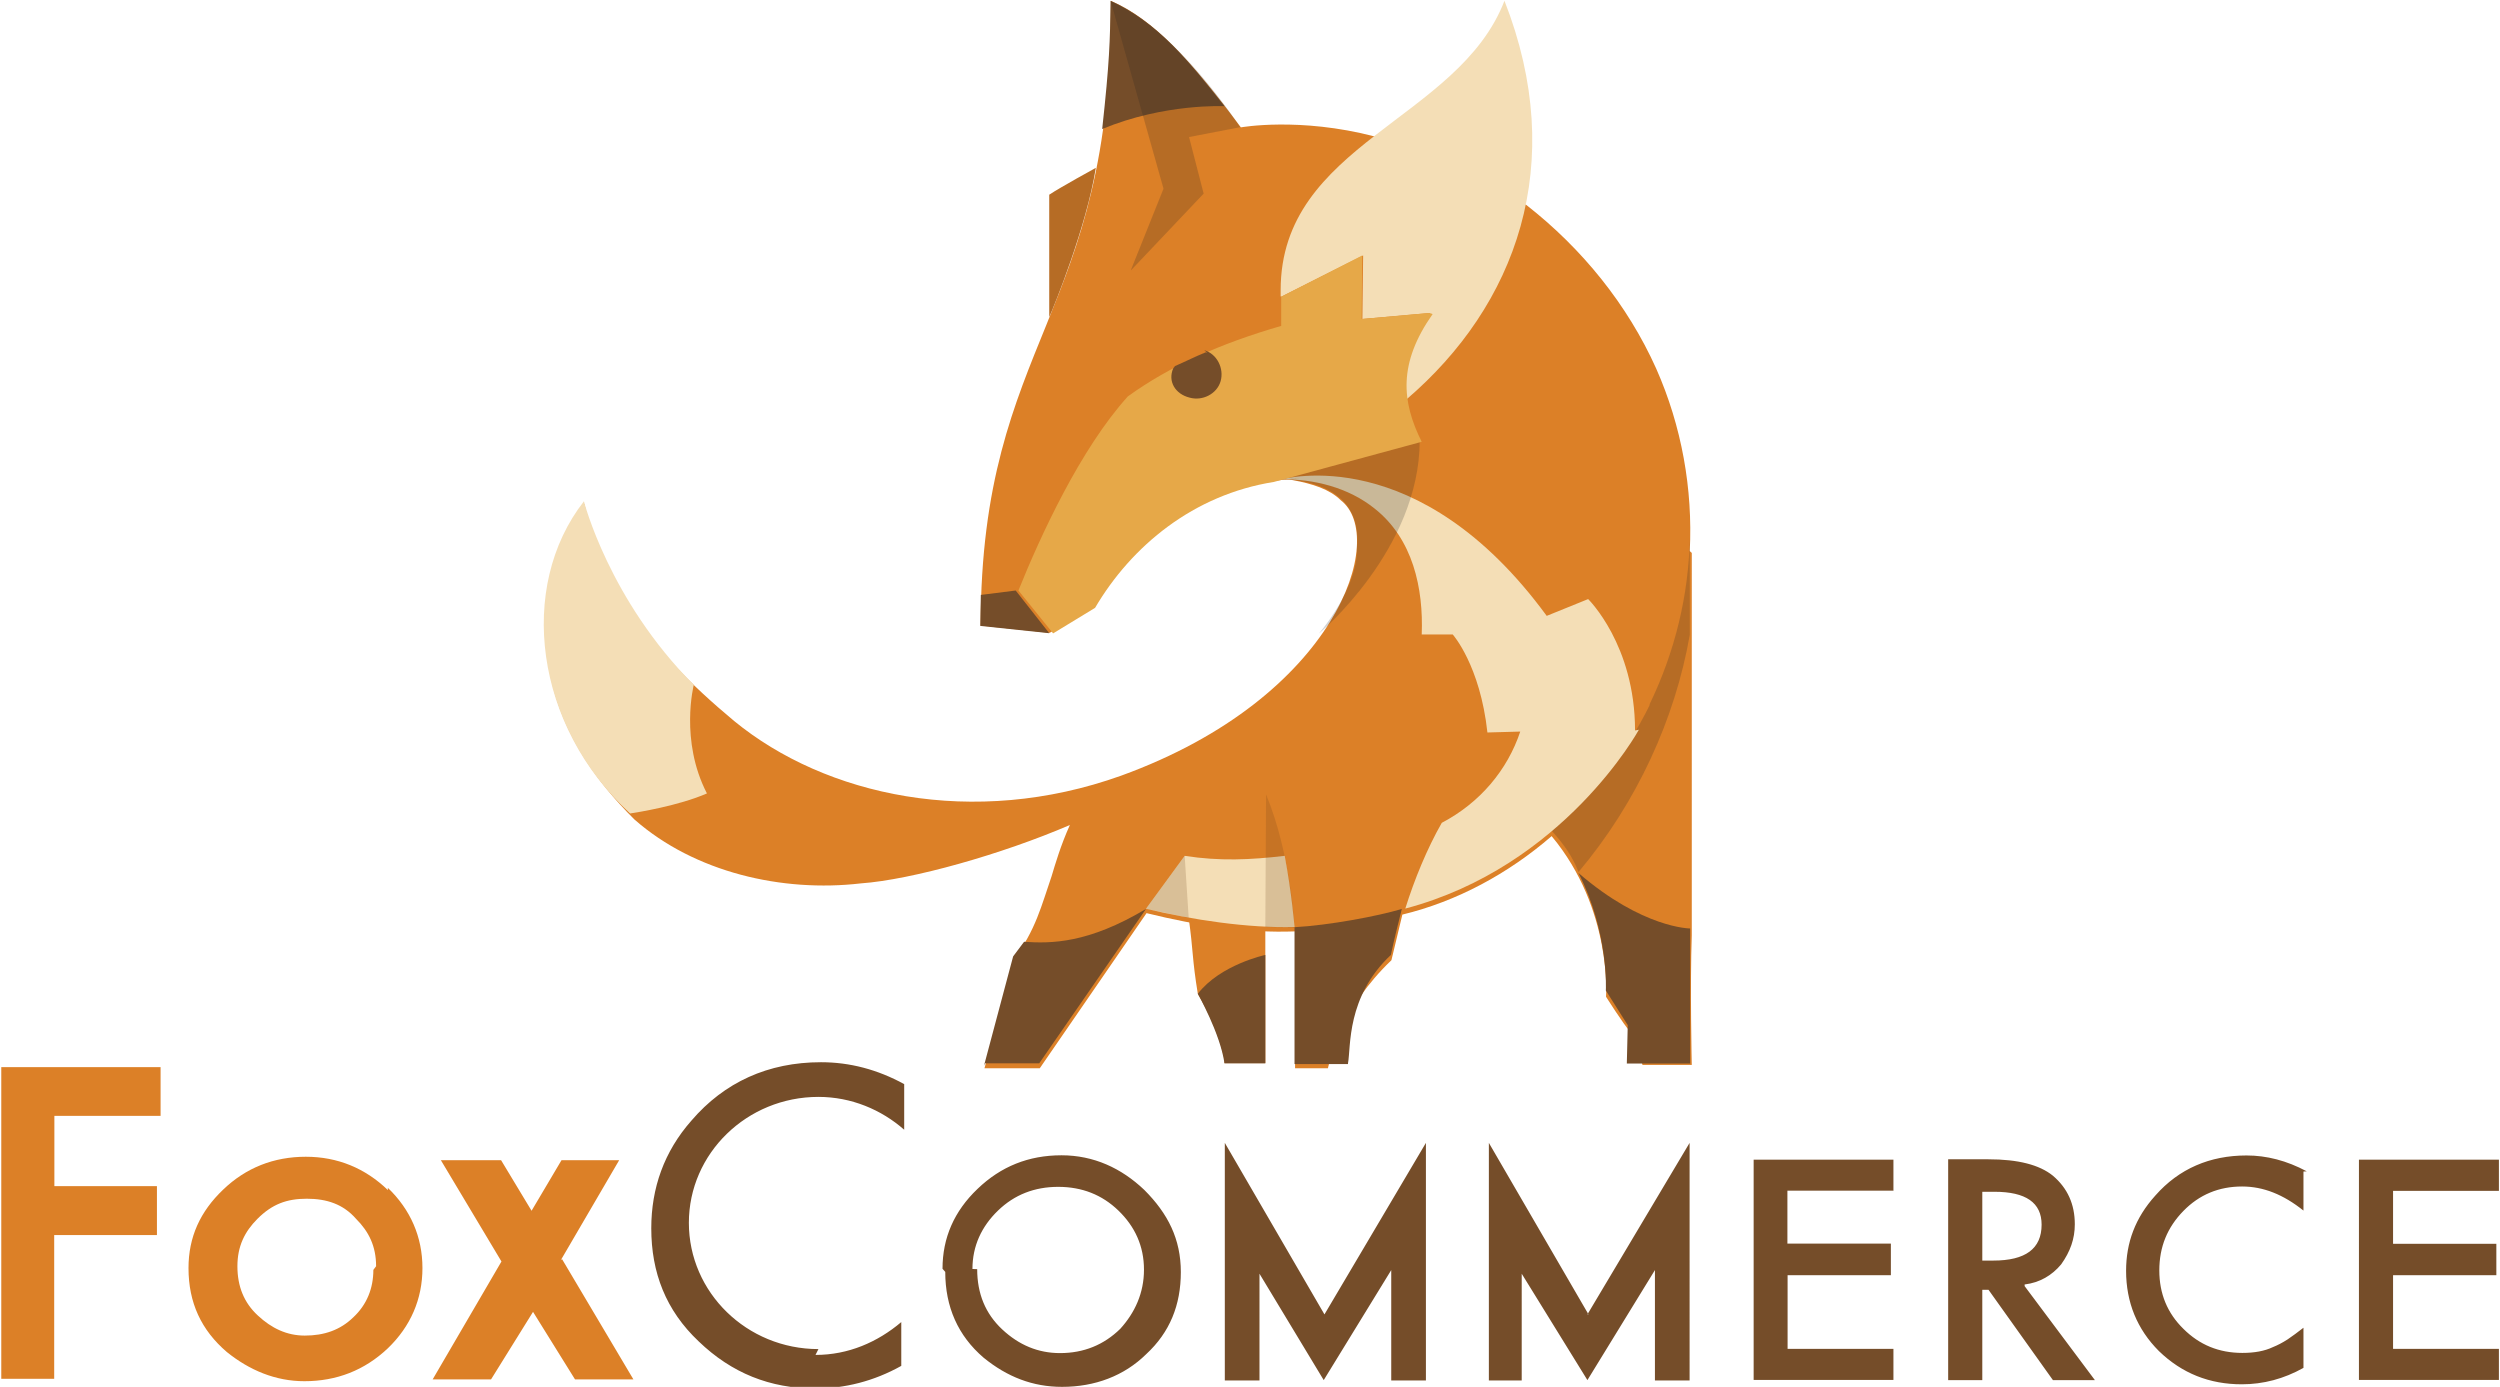 <svg xmlns="http://www.w3.org/2000/svg" viewBox="0 0 137 76"><g fill="none" fill-rule="evenodd"><path fill="#DC8027" d="M92.6 30.2c.17-3.4-.44-6.84-1.84-10-1.57-3.5-4.06-6.58-7.12-8.97l-8.3-3.75C71.2 6.4 68 6.98 68 6.98c-2.75-3.7-4.8-5.92-7.12-6.93.1 17.34-7.12 18.5-7.14 34.23l3.78.4s2.2-1.27 2.34-1.37c3.27-6 9.86-7.2 10.98-7 1.08.2 2.03.5 2.63 1.1 2.6 2-.18 10.8-12.04 15.1-8.1 2.9-16.2 1.1-21.2-3-2.4-2-4.5-4.1-5.95-6.6-1.8-3-2.26-5.3-2.26-5.3s-6.24 8.4 2.75 17.3c3.3 2.9 8.1 4 12.4 3.5 2.8-.2 7.74-1.6 11.46-3.2-.5 1.1-.82 2.2-1 2.8-.54 1.56-.88 3-2.08 4.55l-1.6 5.98h3.03l5.85-8.5c2.85.7 5.5 1.1 8.14 1v7.5h1.8c.16-.62.74-3.3 3.48-5.92l.6-2.5c2.98-.72 5.8-2.24 8.18-4.3 3.33 4 2.98 8.8 2.98 8.8s1 1.58 1.3 1.88c.3.6.5 1.2.7 1.86h2.7s-.1-4.36 0-7.1V30.3z"/><path fill="#221F1F" d="M90.4 38.64c-1.27 2.6-3.14 4.94-5.4 6.85.73.8 1.2 1.5 1.5 2.3 3.2-3.8 5.3-8.4 6.1-13v-5.3c-.06 3.1-.8 6.2-2.2 9.1z" opacity=".2"/><path fill="#754D29" d="M88 54.28l1.2 1.9-.05 2.1h3.47v-7.4s-2.6 0-6.12-3.04c1.68 3.3 1.5 6.44 1.5 6.44z"/><path fill="#DC8027" d="M57.5 17.37v-6.7c.6-.4 2.55-1.47 2.55-1.47-.5 3.17-2.27 7.55-2.55 8.17z"/><path fill="#221F1F" d="M57.5 17.37v-6.7c.6-.4 2.55-1.47 2.55-1.47-.5 3.17-2.27 7.55-2.55 8.17z" opacity=".2"/><path fill="#F4DEB6" d="M82.45.03C79.93 6.6 70.18 7.85 70.18 15.9v.34l.03.02L74.7 14l-.04 3.48 3.72-.33c-1.2 1.77-1.56 3.3-1.32 4.75C83.08 16.75 85.96 9 82.44.03zm7.15 40c0-4.7-2.57-7.2-2.57-7.2l-2.27.92c-7.03-9.6-14.34-7.5-14.6-7.48 1.83-.04.82-.04 0 0 1.83-.04 3.74.45 5.17 1.6 2.1 1.66 2.68 4.37 2.58 6.9h1.7s1.5 1.68 1.9 5.37l1.8-.05c-.7 2.1-2.2 3.9-4.3 5-.8 1.4-1.5 3.1-2 4.7 8.7-2.3 12.8-9.8 12.8-9.8z"/><path fill="#221F1F" d="M67.98 26.75l.07-.02c-.05 0-.07.02-.07.02zm4.32 7.95s5.5-4.6 5.5-10.56c-.4-.2-7.78 2-9.48 2.5 1.2-.35 2.14-.43 2.5-.34 1.12.12 3.83.65 3.54 3.7.07 2.25-2.07 4.7-2.07 4.7z" opacity=".2"/><path fill="#E6A848" d="M78.32 17.15l-3.7.33.03-3.48-4.44 2.26v1.6c-3.3.95-6.1 2.2-8.4 3.86-2.6 2.87-4.8 7.66-6 10.64l1.9 2.35 2.3-1.4c2-3.4 5.4-6.2 9.8-6.9l8.1-2.2c-1.1-2.2-1.3-4.3.6-7z"/><path fill="#754D29" d="M73.87 58.27c.17-.9-.1-3.63 2.35-5.94.17-.8.36-1.56.6-2.52-1.33.4-4.02.9-5.88 1v7.5h2.93zm-19.94 0h3.02l5.85-8.46c-3.18 1.9-5.2 1.9-6.68 1.8l-.6.8-1.6 6z"/><path fill="#DC8027" d="M69.34 58.27V50.8l-4.2-.5c.26 1.87.18 2.2.5 4.16 1.23 2.1 1.5 3.67 1.46 3.8h2.24z"/><path fill="#754D29" d="M60.4 7.07c.4-3.66.43-4.78.46-7.02 2.62 1.2 4.3 3.32 6.24 5.77 0 0-3.28-.17-6.7 1.25zM53.75 32.6l-.03 1.7 3.78.4-1.84-2.34-1.9.24zm12.4-13.28c-.02 0-.04 0-.06-.02-.6.24-1.1.5-1.7.76l-.1.13c-.3.7.1 1.4.9 1.6.7.2 1.5-.2 1.7-.9.2-.7-.2-1.5-.9-1.7zm.95 38.95h2.24v-5.94s-2.47.53-3.7 2.13c0 0 1.23 2.18 1.46 3.8z"/><path fill="#F4DEB6" d="M62.8 49.8c2.5.6 5.57 1.07 8.14 1 0 0-.16-1.94-.54-3.9-1.88.22-3.56.3-5.48 0l-2.12 2.9zm-28.28-5.22c.4-.06 2.66-.42 4.22-1.1-1.5-2.9-.72-5.95-.72-5.95C33.37 32.87 32 27.47 32 27.47c-3.67 4.7-2.7 12.33 2.52 17.1z"/><path fill="#6F451B" d="M69.34 50.8l1.6.03s-.18-3.96-1.56-7.3" opacity=".2"/><path fill="#221F1F" d="M61.98 14.78l1.78-4.44-2.9-10.3c3.56 1.46 7.1 6.93 7.1 6.93l-2.8.54.8 3.1-3.98 4.2z" opacity=".2"/><path fill="#6F451B" d="M64.92 46.9l.22 3.4-2.34-.5 2.12-2.9z" opacity=".2"/><path fill="#DC8027" d="M8.8 61.15H2.98V65H8.6v2.68H2.97v7.88H.07V58.48H8.8v2.67z"/><path fill="#754D29" d="M44.85 73.93c-3.92 0-7.1-3.1-7.1-6.92 0-3.8 3.18-6.9 7.1-6.9 1.8 0 3.45.7 4.7 1.8v-2.5c-1.46-.8-2.98-1.2-4.56-1.2-2.9 0-5.3 1.1-7.1 3.2-1.5 1.7-2.2 3.7-2.2 5.9 0 2.43.8 4.5 2.6 6.2 1.8 1.73 3.9 2.58 6.4 2.58 1.6 0 3.2-.4 4.7-1.24v-2.4c-1.3 1.1-2.9 1.8-4.7 1.8zm6.8-4.4c0-1.7.64-3.16 1.92-4.38 1.28-1.23 2.8-1.84 4.6-1.84 1.76 0 3.28.7 4.54 1.9 1.3 1.3 2 2.7 2 4.5s-.6 3.3-1.9 4.5C61.6 75.4 60 76 58.2 76c-1.6 0-3-.54-4.3-1.6-1.4-1.2-2.1-2.78-2.1-4.7zm1.9.02c0 1.34.45 2.44 1.37 3.3.92.86 1.97 1.3 3.17 1.3 1.3 0 2.4-.45 3.3-1.33.8-.88 1.3-1.96 1.3-3.24 0-1.3-.5-2.37-1.4-3.24-.9-.87-2-1.3-3.3-1.3s-2.4.43-3.3 1.3c-.9.87-1.4 1.94-1.4 3.2zm50.2-4.3h-5.8v2.9h5.67v1.73h-5.66v4.04h5.8v1.7H96.1V63.55h7.66v1.72zm7.2 5.23l3.85 5.15h-2.3l-3.53-4.95h-.34v4.95h-1.87v-12.1h2.2c1.63 0 2.8.3 3.54.9.8.68 1.2 1.56 1.2 2.66 0 .8-.25 1.5-.75 2.2-.5.6-1.17 1-2 1.1zm-2.32-1.4h.6c1.77 0 2.65-.65 2.65-1.97 0-1.2-.86-1.8-2.58-1.8h-.67v3.9zm17.6-4.88v2.14c-1.1-.88-2.2-1.32-3.36-1.32-1.28 0-2.35.45-3.22 1.34-.88.9-1.32 1.97-1.32 3.26 0 1.27.44 2.34 1.32 3.2.88.88 1.95 1.32 3.23 1.32.66 0 1.22-.1 1.68-.32.25-.1.52-.24.8-.42.27-.18.56-.4.87-.64v2.2c-1.07.6-2.2.9-3.38.9-1.77 0-3.28-.6-4.54-1.82-1.2-1.2-1.8-2.68-1.8-4.4 0-1.54.5-2.9 1.6-4.12 1.3-1.48 3-2.2 5-2.2 1.1 0 2.2.28 3.3.87zm-39.18 7.83l-5.46-9.4v13.02h1.8V69.8l3.6 5.83 3.7-6.03v6.05h1.9V62.63l-5.6 9.4zm-14.47 0l-5.46-9.4v13.02h1.9V69.8l3.52 5.83 3.7-6.03v6.05h1.9V62.63l-5.56 9.4zm64.36-6.77h-5.8v2.9h5.66v1.72h-5.66v4.04h5.8v1.7h-7.67V63.55h7.67v1.72z"/><path fill="#DC8027" d="M30.73 69.06l3.2-5.48h-3.16l-1.64 2.77-1.67-2.77h-3.3l3.32 5.55-3.77 6.46h3.2l2.3-3.7 2.3 3.7h3.2L30.8 69zm-9.47-3.84c-1.24-1.2-2.76-1.83-4.5-1.83-1.75 0-3.28.6-4.53 1.8-1.26 1.2-1.9 2.6-1.9 4.3 0 1.9.7 3.4 2.1 4.6 1.24 1 2.67 1.6 4.25 1.6 1.77 0 3.3-.6 4.57-1.8 1.25-1.2 1.9-2.7 1.9-4.4 0-1.7-.65-3.2-1.9-4.4zm-.8 4.37c0 1-.35 1.9-1.1 2.6-.72.7-1.6 1-2.66 1-.98 0-1.82-.4-2.57-1.1-.76-.7-1.12-1.6-1.12-2.7s.4-1.9 1.1-2.6c.8-.8 1.6-1.1 2.7-1.1s2 .3 2.7 1.1c.7.7 1.1 1.5 1.1 2.6z"/></g></svg>
